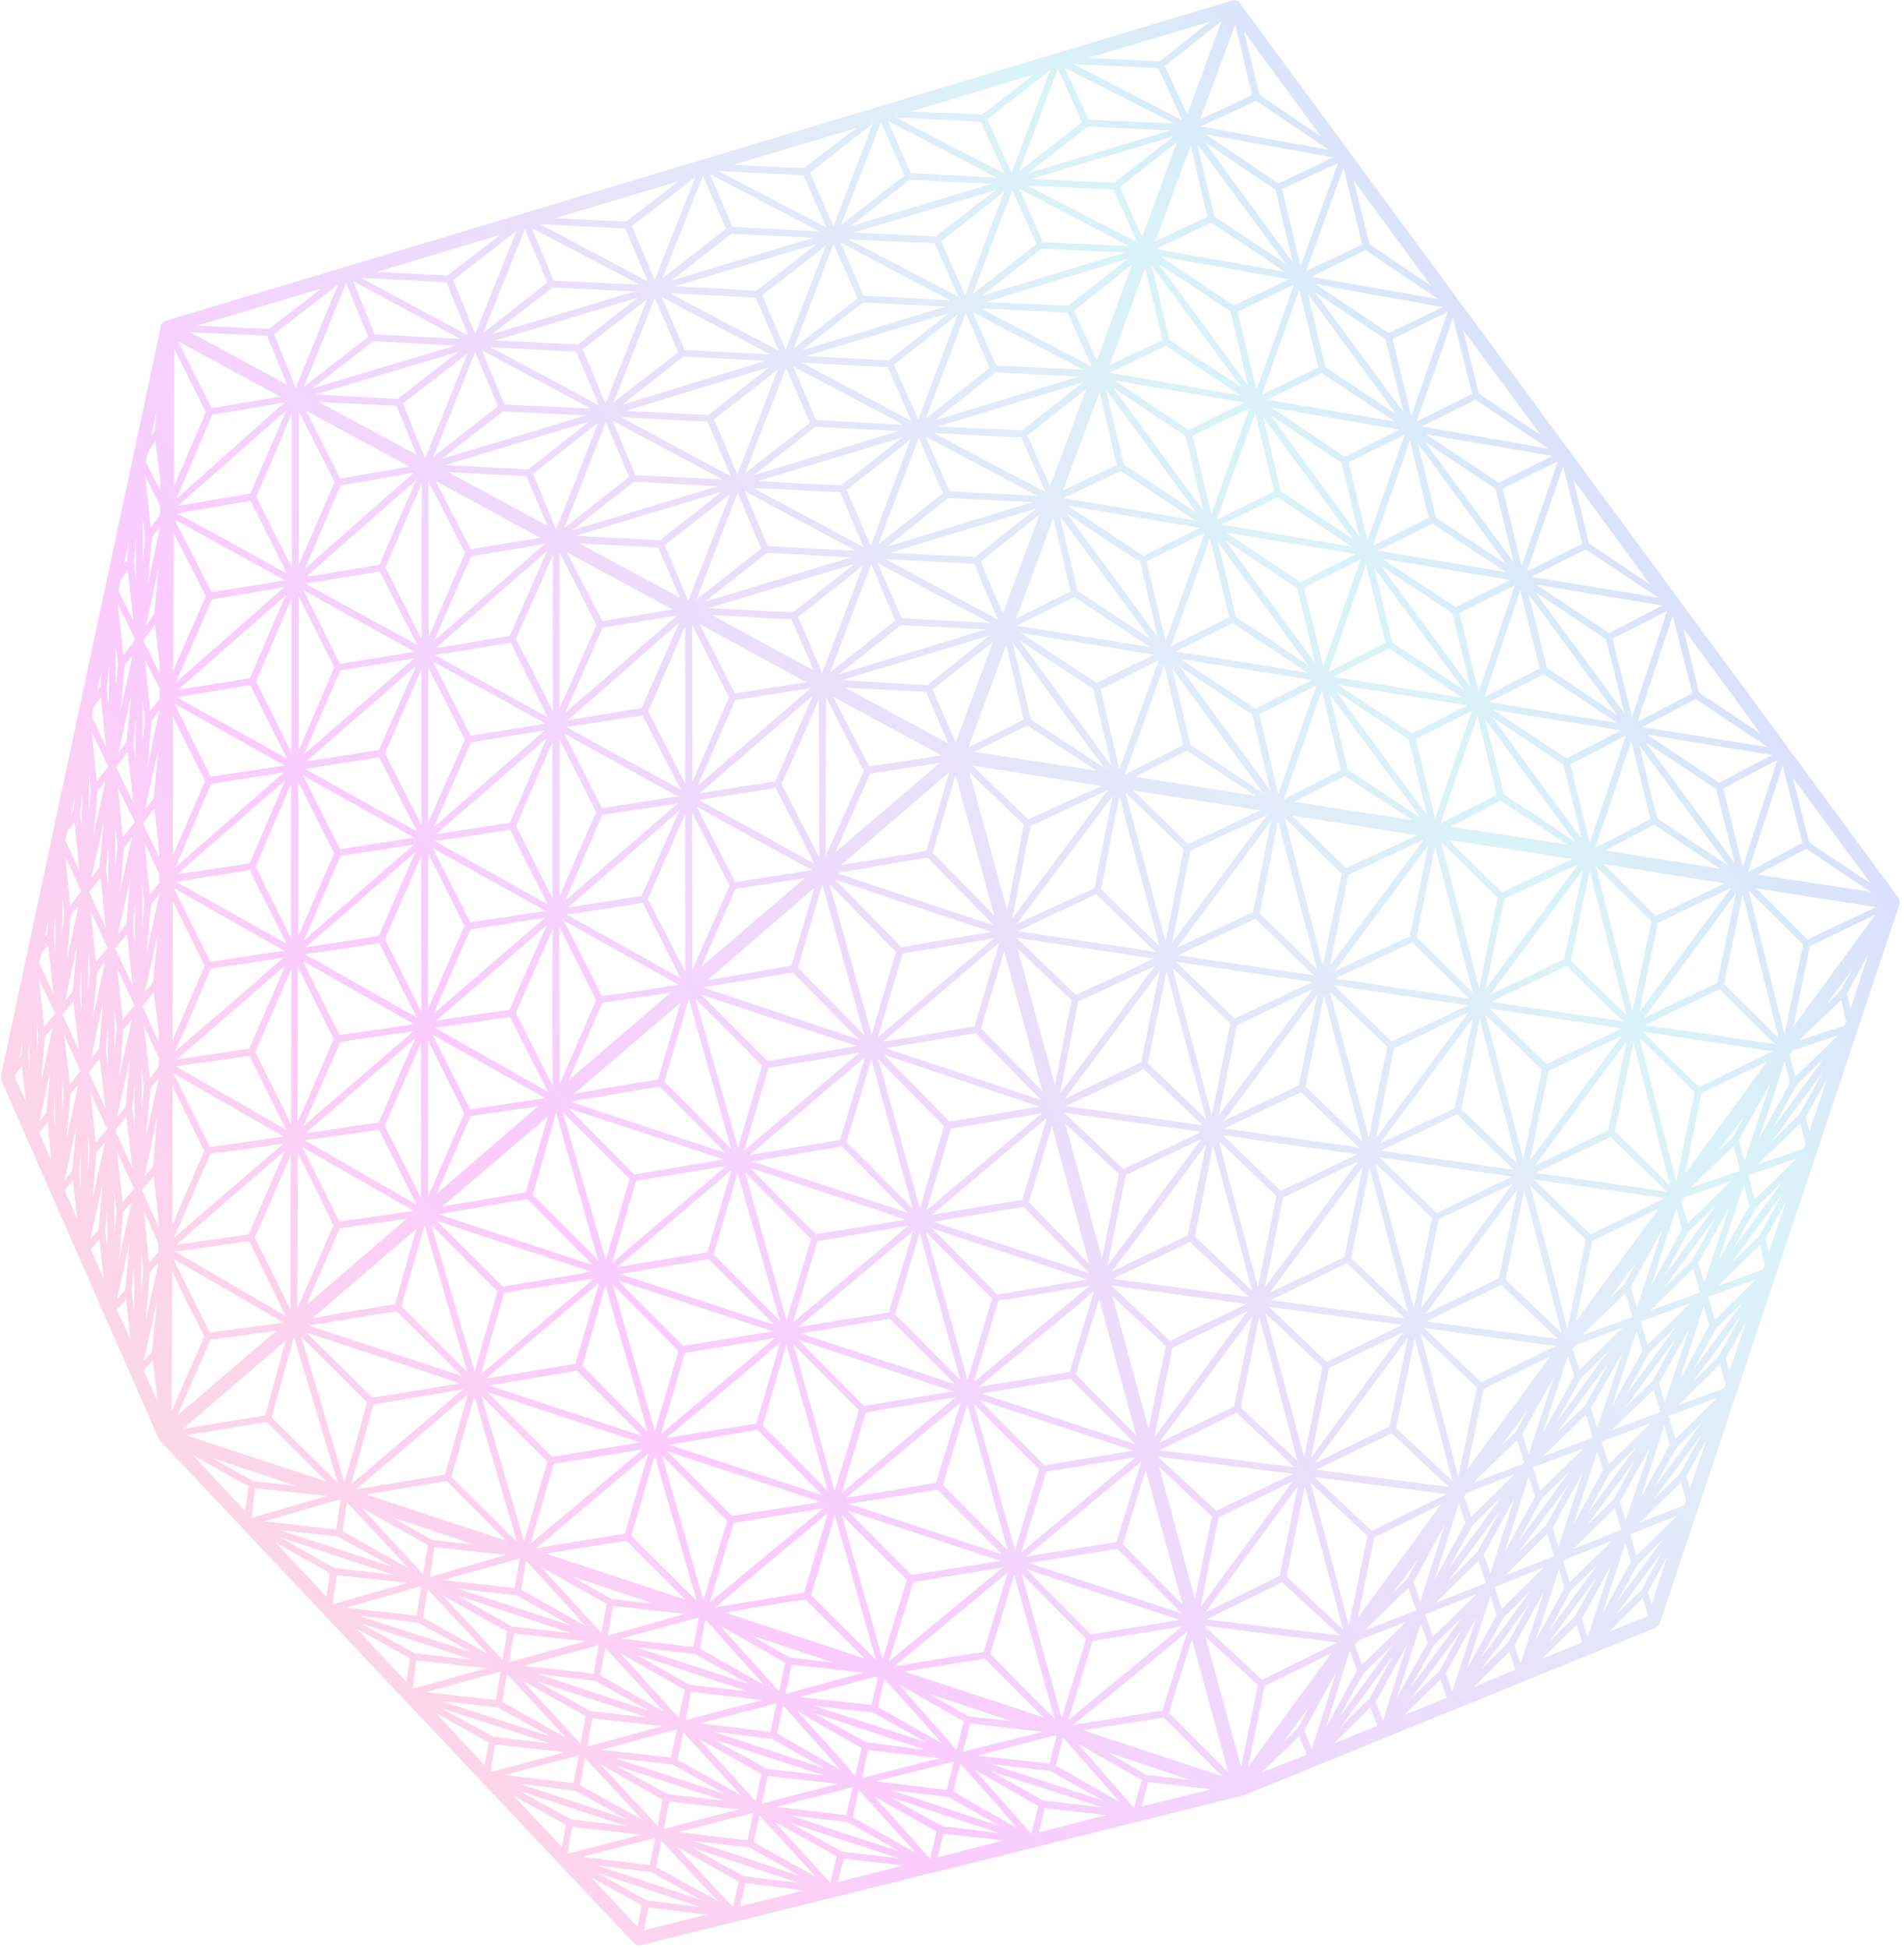 <svg width="388" height="397" viewBox="0 0 388 397" fill="none" xmlns="http://www.w3.org/2000/svg">
<path fill-rule="evenodd" clip-rule="evenodd" d="M31.535 87.894L31.793 85.062L31.787 84.265L30.863 88.736L31.535 87.894ZM25.907 114.163L26.24 110.693L25.274 114.885L25.907 114.163ZM20.434 139.953L20.615 137.361L20.69 136.723L19.802 140.675L20.434 139.953ZM14.92 165.464L15.257 162.393L14.447 166.105L14.92 165.464ZM9.562 190.496L9.823 188.063L9.859 187.544L9.088 191.137L9.562 190.496ZM4.36 215.048L4.579 212.336L3.886 215.689L4.36 215.048ZM4.455 217.2L3.271 218.803L3.037 219.522L5.266 224.489L4.455 217.2ZM9.721 228.721L7.982 230.807L10.414 236.369L9.721 228.721ZM67.192 320.58L56.105 314.323L66.549 325.408L67.192 320.58ZM307.589 336.606L300.347 343.794L308.772 340.304L307.589 336.606ZM334.734 325.685L327.849 332.592L335.797 329.345L335.836 329.225L334.734 325.685ZM339.735 317.238L335.801 324.442L336.577 326.947L339.735 317.238ZM338.731 316.249L329.417 328.993L333.494 325.017L334.483 324.013L336.489 320.291L338.731 316.249ZM344.009 302.06L344.377 303.373L347.694 293.583L343.602 300.867L344.009 302.06ZM352.007 278.285L352.414 279.478L355.848 269.328L351.678 276.852L352.007 278.285ZM359.751 252.438L360.449 255.184L363.96 244.794L359.751 252.438ZM367.941 227.665L368.39 229.137L368.72 230.569L372.348 219.82L367.941 227.665ZM54.741 67.077L65.523 58.787L40.267 66.345L54.741 67.077ZM13.17 242.568L15.683 248.289L14.87 240.602L13.17 242.568ZM19.428 253.484L18.52 254.646L21.114 260.527L20.258 252.561L19.428 253.484ZM24.82 265.841L23.83 266.845L26.586 273.043L25.689 264.798L24.82 265.841ZM31.161 277.315L30.963 277.515L29.303 279.361L32.139 285.718L31.161 277.315ZM50.641 303.002L50.68 302.882L48.639 301.821L39.233 296.508L49.96 307.95L50.641 303.002ZM83.542 337.96L72.656 331.9L82.779 342.748L82.894 341.99L83.542 337.96ZM99.571 355.102L88.805 349.082L98.728 359.732L99.112 357.737L99.571 355.102ZM105.433 366.42L104.753 366.066L114.515 376.399L115.319 371.889L105.433 366.42ZM130.785 388.318L120.459 382.574L129.9 392.669L130.785 388.318ZM132.104 388.747L131.26 393.377L143.953 390.215L132.104 388.747ZM150.876 388.49L163.847 385.287L151.878 383.78L150.876 388.49ZM178.434 379.56L171.931 378.77L170.771 383.562L184.059 380.197L178.434 379.56ZM191.103 378.511L204.55 375.065L192.263 373.719L191.103 378.511ZM191.956 369.775L181.327 366.186L191.973 372.167L203.703 373.596L191.956 369.775ZM212.913 368.507L212.409 370.463L211.713 373.418L225.44 369.93L212.913 368.507ZM234 363.171L232.642 368.164L246.767 364.672L234 363.171ZM262.212 356.309L257.026 361.249L266.287 357.634L264.745 353.819L262.212 356.309ZM279.251 347.933L271.811 355.322L280.673 351.71L279.251 347.933ZM293.559 342.249L286.158 349.517L294.862 345.986L293.601 342.527L293.559 342.249ZM319.347 331.019L320.93 329.413L325.376 321.449L315.666 334.594L319.347 331.019ZM322.077 333.63L321.301 331.125L314.889 337.39L314.137 338.073L322.364 334.784L322.077 333.63ZM337.058 305.499L342.322 300.318L346.768 292.354L337.058 305.499ZM350.491 278.057L342.101 286.329L351.284 282.954L351.635 281.875L351.35 281.12L350.491 278.057ZM349.91 274.952L344.937 281.684L347.668 278.994L350.278 276.264L354.803 268.06L349.91 274.952ZM363.074 243.445L352.851 257.352L358.433 252.009L362.642 244.365L363.074 243.445ZM377.108 205.595L380.734 194.448L376.368 202.571L377.108 205.595ZM366.185 161.748L368.649 171.695L381.186 180.015L365.365 158.565L366.185 161.748ZM346.225 141.206L348.748 142.822L358.762 149.525L343.06 128.115L346.225 141.206ZM323.8 110.717L336.298 119.156L320.597 97.745L323.8 110.717ZM301.376 80.227L313.993 88.705L298.172 67.256L301.376 80.227ZM279.071 49.777L291.569 58.216L275.867 36.805L279.071 49.777ZM256.646 19.287L269.225 27.885L253.523 6.475L256.646 19.287ZM236.308 12.54L242.213 7.833L246.652 4.372L221.833 11.808L236.308 12.54ZM201.197 24.315L205.127 33.016L206.139 35.201L211.105 21.971L213.999 14.297L205.636 20.855L201.197 24.315ZM200.193 23.326L204.434 20.066L210.657 15.198L185.679 22.714L189.866 22.883L200.193 23.326ZM127.607 45.181L138.229 36.971L113.132 44.449L116.123 44.626L127.607 45.181ZM101.956 47.839L76.819 55.436L91.174 56.129L101.956 47.839ZM73.639 56.655L95.409 68.375L90.985 57.525L88.513 57.384L73.639 56.655ZM29.747 94.205L32.659 99.924L32.686 98.209L31.669 89.926L30.131 92.209L29.747 94.205ZM27.303 114.352L27.65 118.176L27.706 109.447L27.303 114.352ZM27.192 126.511L26.041 116.195L24.581 118.239L24.158 120.354L27.192 126.511ZM21.792 140.262L22.097 143.807L22.193 140.658L22.236 135.635L21.792 140.262ZM13.289 171.296L14.016 172.725L16.164 177.533L15.174 167.535L13.792 169.339L13.289 171.296ZM10.958 190.685L11.26 193.832L11.289 186.816L10.958 190.685ZM5.717 215.357L5.977 218.225L6.09 211.767L5.717 215.357ZM10.281 218.034L8.046 228.574L9.428 226.77L10.281 218.034ZM11.194 222.971L10.944 226.998L11.246 230.145L11.194 222.971ZM16.447 238.199L16.54 234.651L16.093 238.879L16.476 242.185L16.447 238.199ZM20.085 250.649L20.893 241.236L19.852 246.066L18.424 252.494L19.057 251.772L20.085 250.649ZM21.887 246.331L21.443 250.958L21.867 254.542L21.887 246.331ZM26.402 253.234L23.855 264.732L23.816 264.852L25.516 262.886L26.402 253.234ZM27.383 262.036L27.276 258.289L26.873 263.195L27.34 267.058L27.383 262.036ZM31.991 265.39L29.558 276.13L29.288 277.368L30.988 275.403L31.991 265.39ZM60.246 302.813L43.384 297.196L51.55 301.84L60.246 302.813ZM51.365 309.335L66.599 304.879L51.999 303.311L51.284 309.176L51.365 309.335ZM80.069 320.924L57.094 313.319L68.181 319.576L80.069 320.924ZM67.916 326.912L83.111 322.576L68.63 321.048L67.835 326.754L67.916 326.912ZM84.531 336.956L96.18 338.226L73.645 330.897L76.566 332.51L84.531 336.956ZM84.185 344.133L99.182 339.998L84.86 338.388L84.065 344.094L84.185 344.133ZM100.133 361.117L115.092 357.102L100.89 355.531L100.737 356.409L100.052 360.958L100.133 361.117ZM115.8 377.745L130.561 373.93L116.637 372.317L115.794 376.947L115.719 377.586L115.8 377.745ZM142.935 387.233L132.729 381.528L121.757 380.212L127.391 382.045L142.935 387.233ZM142.746 388.629L135.793 386.368L121.688 381.648L131.774 387.314L142.746 388.629ZM183.092 378.689L161.036 371.516L171.602 377.338L172.999 377.527L183.092 378.689ZM178.057 366.05L181.874 370.208L189.55 378.801L190.825 373.252L181.419 367.939L178.057 366.05ZM203.892 372.2L193.245 366.218L192.088 366.107L181.516 364.789L195.861 369.588L203.892 372.2ZM266.853 347.745L261.565 355.038L264.493 352.147L266.853 347.745ZM278.999 346.261L283.838 337.496L282.181 339.741L273.142 352.044L276.308 348.832L278.999 346.261ZM311.883 324.218L306.383 329.719L303.235 335.322L301.739 337.884L302.608 336.841L311.883 324.218ZM311.742 326.69L305.704 335.065L301.756 340.276L307.218 334.894L311.742 326.69ZM325.556 318.856L320.134 324.118L315.768 332.241L318.649 328.274L325.556 318.856ZM323.551 333.579L328.268 319.076L322.368 329.881L323.186 332.665L323.551 333.579ZM333.807 318.756L329.4 326.601L338.912 313.657L333.807 318.756ZM343.286 306.729L343.598 305.77L342.535 302.111L334.183 310.263L343.286 306.729ZM358.684 253.682L350.135 262.035L351.924 261.424L359.318 258.66L359.63 257.701L358.645 253.802L358.684 253.682ZM358.166 237.343L359.955 236.732L367.589 234.045L367.901 233.086L366.874 228.908L358.166 237.343ZM366.662 227.116L371.462 218.471L361.002 232.698L366.662 227.116ZM367.248 220.017L366.061 221.221L361.222 229.986L371.72 215.639L367.248 220.017ZM375.427 204.651L375.181 203.776L367.265 211.407L366.791 212.048L370.37 210.826L375.857 209.032L376.169 208.073L375.427 204.651ZM372.238 204.674L373.188 203.79L374.969 201.983L377.448 197.62L372.238 204.674ZM368.101 172.975L358.174 178.229L381.279 181.768L379.077 180.389L368.101 172.975ZM345.556 142.447L334.676 148.186L360.257 152.265L355.13 148.874L345.556 142.447ZM312.171 117.538L337.952 121.814L323.132 111.957L312.171 117.538ZM289.665 86.889L315.488 91.445L300.707 81.468L291.056 86.281L289.665 86.889ZM278.282 50.978L267.241 56.4L293.064 60.955L278.282 50.978ZM273.776 34.27L266.156 55.252L277.596 49.827L274.351 36.577L273.776 34.27ZM245.664 27.379L260.565 37.395L271.568 32.093L268.574 31.517L245.664 27.379ZM244.735 25.752L260.981 28.782L270.759 30.505L255.978 20.528L244.735 25.752ZM235.999 13.897L218.773 13.066L240.899 24.504L236.646 15.168L235.999 13.897ZM207.692 34.911L220.494 24.892L219.116 21.793L215.551 14.006L210.351 27.956L207.692 34.911ZM169.865 46.068L177.845 25.203L165.043 35.221L169.865 46.068ZM168.433 46.398L163.691 35.71L146.345 34.84L168.433 46.398ZM128.769 46.089L133.433 57.017L134.998 53.019L141.691 36.109L128.769 46.089ZM132 57.346L127.417 46.577L110.072 45.707L132 57.346ZM92.337 57.037L96.841 68.046L105.258 47.057L93.368 56.312L92.337 57.037ZM71.97 57.305L76.394 68.155L89.553 68.856L93.739 69.025L84.375 63.991L71.97 57.305ZM60.25 79.075L68.082 59.884L68.985 57.925L55.865 68.105L60.25 79.075ZM58.491 78.37L54.432 68.434L38.762 67.712L58.491 78.37ZM24.029 135.423L23.604 131.838L23.584 140.05L24.029 135.423ZM19.818 148.368L21.6 152.262L20.53 142.105L19.109 144.029L18.725 146.024L19.818 148.368ZM18.109 165.441L18.475 161.054L18.132 157.628L18.14 158.824L18.109 165.441ZM16.317 165.653L16.699 168.959L16.616 168.402L16.764 161.425L16.317 165.653ZM13.312 174.484L14.301 184.482L16.553 181.636L16.229 181L13.312 174.484ZM13.078 186.205L12.776 183.058L12.67 190.314L13.078 186.205ZM12.616 226.747L12.986 222.758L12.603 219.453L12.687 220.01L12.616 226.747ZM15.547 229.556L13.195 240.455L14.735 238.57L15.547 229.556ZM23.28 251.423L23.763 246.676L23.258 242.933L23.311 244.806L23.28 251.423ZM32.212 257.377L30.947 258.821L30.551 259.222L29.707 269.154L32.215 257.775L32.212 257.377ZM68.812 313.154L57.044 311.845L80.058 319.33L68.812 313.154ZM96.249 336.791L86.924 331.637L85.243 330.693L73.873 329.38L73.594 329.422L96.249 336.791ZM111.969 355.291L89.914 348.117L100.599 353.979L108.139 354.841L111.969 355.291ZM127.627 370.723L117.182 364.939L105.971 363.546L107.649 364.092L127.627 370.723ZM137.953 376.467L149.363 388.661L150.521 383.471L139.994 377.528L137.953 376.467ZM152.662 376.479L150.987 376.332L141.292 375.167L150.402 378.13L162.949 382.344L159.506 380.296L152.662 376.479ZM173.315 371.665L172.754 371.35L161.265 369.999L171.654 373.511L183.281 377.293L173.315 371.665ZM175.018 364.797L173.938 369.747L173.743 370.347L186.512 377.548L182.131 372.677L175.018 364.797ZM207.122 372.455L203.584 368.256L195.707 359.464L195.086 361.78L194.273 365.095L199.958 368.402L207.122 372.455ZM212.623 366.954L224.631 368.341L201.856 360.934L212.623 366.954ZM224.94 366.984L221.779 365.293L214.054 360.925L202.046 359.537L224.94 366.984ZM232.682 362.742L224.397 358.059L219.593 355.304L231.089 368.454L232.487 363.341L232.682 362.742ZM225.865 357.211L230.669 359.967L233.671 361.738L242.488 362.75L225.865 357.211ZM275.142 336.523L274.944 336.724L270.193 352.145L276.525 340.42L275.142 336.523ZM284.619 346.1L286.232 343.179L290.954 334.774L289.531 330.997L289.57 330.877L284.619 346.1ZM312.756 334.575L318.815 323.689L317.671 319.87L314.046 331.018L312.756 334.575ZM328.312 314.053L318.535 318.031L319.882 322.445L327.244 315.296L328.312 314.053ZM331.224 314.47L326.546 328.854L332.368 318.288L331.224 314.47ZM332.208 312.669L333.436 317.045L341.787 308.892L332.208 312.669ZM357.858 260.703L348.078 264.282L348.896 267.067L349.468 268.976L352.99 265.482L357.858 260.703ZM357.793 246.234L353.032 254.759L363.293 240.733L358.584 245.431L357.793 246.234ZM356.269 239.509L357.58 244.442L366.129 236.089L356.269 239.509ZM368.803 192.82L365.455 209.228L382.15 186.425L368.803 192.82ZM356.217 177.725L367.295 171.785L363.274 156.03L356.217 177.725ZM344.87 141.296L340.849 125.54L333.711 147.077L344.87 141.296ZM327.92 129.022L338.761 123.403L313.099 119.165L327.92 129.022ZM311.206 116.429L322.446 110.806L318.544 95.09L311.635 115.11L311.206 116.429ZM288.662 85.9L300.021 80.317L296.081 64.72L293.349 72.712L288.662 85.9ZM268.088 57.869L282.99 67.885L289.742 64.647L293.992 62.583L275.952 59.366L268.088 57.869ZM272.652 33.241L261.251 38.546L265.032 54.224L267.65 46.99L272.652 33.241ZM185.572 35.271L203.037 36.18L180.95 24.622L185.572 35.271ZM147.946 46.627L143.243 35.819L134.985 56.726L147.946 46.627ZM61.922 78.823L75.042 68.643L72.73 63.119L70.537 57.634L66.465 67.709L61.922 78.823ZM30.721 107.511L32.616 104.946L32.601 102.953L29.609 97.076L30.721 107.511ZM29.579 109.393L29.112 105.53L29.137 114.419L29.579 109.393ZM24.536 144.866L27.005 133.607L27.044 133.487L25.425 135.612L24.761 142.951L24.536 144.866ZM18.667 149.054L19.738 159.211L22.028 156.244L21.015 154.06L18.667 149.054ZM7.798 210.997L7.538 208.129L7.506 214.746L7.798 210.997ZM11.233 206.548L7.954 199.516L9.021 209.274L9.495 208.633L11.233 206.548ZM10.696 209.422L10.223 210.063L9.156 211.306L8.606 217.887L8.461 219.961L10.696 209.422ZM14.651 227.011L15.923 221.063L14.382 222.947L13.571 231.962L14.651 227.011ZM18.294 234.558L17.95 231.133L17.927 238.945L18.294 234.558ZM19.651 234.867L18.882 244.16L21.351 232.902L19.651 234.867ZM29.194 258.913L28.766 254.93L28.752 263.939L29.194 258.913ZM41.649 272.375L38.333 265.862L35.094 259.109L34.983 287.571L41.649 272.375ZM54.291 289.742L54.133 289.823L38.009 292.531L66.498 301.93L54.291 289.742ZM83.168 319.547L70.794 306.244L70.675 306.205L69.84 312.03L73.643 314.195L83.168 319.547ZM85.787 323.314L84.633 323.602L70.592 327.65L84.913 329.26L85.787 323.314ZM101.063 346.442L101.177 345.684L102.017 340.655L86.861 344.871L101.063 346.442ZM110.477 352.95L101.353 347.994L89.983 346.682L112.039 353.856L110.477 352.95ZM130.897 370.858L123.143 362.504L119.206 358.308L118.516 362.06L118.21 363.816L119.33 364.445L130.897 370.858ZM133.515 374.626L118.635 378.402L132.399 380.095L133.515 374.626ZM134.795 375.175L133.718 380.524L146.204 387.369L134.795 375.175ZM154.767 370.007L153.648 375.077L153.651 375.476L166.219 382.479L154.767 370.007ZM157.806 371.26L169.056 383.535L169.257 383.733L170.493 378.303L157.806 371.26ZM193.498 362.589L194.389 359.035L178.513 363.017L192.916 364.786L193.498 362.589ZM198.626 360.678L210.161 373.709L211.595 368.078L198.626 360.678ZM216.755 354.248L216.636 354.209L215.202 359.84L228.171 367.239L216.755 354.248ZM237.213 350.033L220.73 352.625L248.979 361.946L237.213 350.033ZM267.505 338.811L257.734 343.586L254.386 359.993L271.318 336.87L267.505 338.811ZM300.768 324.976L300.33 325.099L290.434 329.038L292.021 333.53L297.641 328.068L300.768 324.976ZM314.639 319.414L304.583 323.434L306.051 327.887L314.639 319.414ZM339.142 290.536L334.346 305.279L340.247 294.474L339.142 290.536ZM364.781 220.673L363.673 216.336L360.32 226.644L358.446 231.999L363.129 223.714L364.781 220.673ZM357.915 181.061L368.315 191.469L382.258 184.87L357.915 181.061ZM349.676 160.752L335.377 151.33L353.493 175.912L349.676 160.752ZM351.15 160.702L352.012 164.163L355.132 176.577L362.189 154.881L351.15 160.702ZM328.606 130.173L329.51 133.914L332.588 146.049L339.725 124.512L328.606 130.173ZM312.871 120.682L328.774 142.29L330.988 145.263L328.646 135.754L327.251 130.263L318.439 124.348L312.871 120.682ZM245.436 28.896L263.151 53.082L263.432 53.438L259.896 38.636L253.367 34.259L245.436 28.896ZM210.373 36.446L227.081 37.241L228.864 35.833L239.169 27.785L212.441 35.793L210.373 36.446ZM173.294 46.123L194.453 39.751L202.09 37.463L185.382 36.668L173.294 46.123ZM184.34 35.798L179.517 24.951L171.418 45.778L184.34 35.798ZM149.259 46.258L166.605 47.129L166.763 47.048L144.676 35.489L149.259 46.258ZM136.822 57.191L147.998 53.801L165.777 48.45L149.07 47.655L142.529 52.685L136.822 57.191ZM112.826 57.207L130.331 57.996L108.363 46.477L112.826 57.207ZM63.678 79.129L92.753 70.427L76.085 69.512L67.563 76.151L63.678 79.129ZM41.95 83.991L35.518 71.163L35.443 99.106L41.95 83.991ZM18.446 222.679L19.517 232.835L21.849 230.148L18.446 222.679ZM32.222 253.271L29.304 246.755L30.378 257.31L32.236 255.264L32.222 253.271ZM54.043 288.468L58.197 273.251L37.242 291.221L44.249 290.054L54.043 288.468ZM87.186 323.902L86.232 329.689L99.36 337.007L87.186 323.902ZM153.488 369.458L138.29 373.395L152.333 375.047L153.488 369.458ZM213.883 359.411L214.231 357.934L215.317 353.78L214.957 353.664L199.163 357.805L213.883 359.411ZM250.289 361.179L242.917 334.127L241.24 339.282L238.202 349.03L243.182 354.096L250.289 361.179ZM316.695 317.167L316.368 316.133L315.266 312.593L306.639 321.187L306.678 321.067L316.695 317.167ZM329.059 307.271L328.031 308.395L320.63 315.663L330.368 311.806L329.059 307.271ZM336.186 295.141L330.127 306.028L331.27 309.846L334.704 299.696L336.186 295.141ZM344.22 270.848L338.122 281.854L339.227 285.792L343.557 272.885L344.22 270.848ZM367.446 192.512L356.324 181.471L363.633 210.756L367.446 192.512ZM334.025 151.818L336.738 163.039L337.762 166.818L352.142 176.4L351.216 175.171L334.025 151.818ZM311.52 121.17L315.256 136.17L319.182 138.772L329.516 145.712L314.378 125.016L311.52 121.17ZM290.366 90.033L308.482 114.615L304.746 99.615L290.366 90.033ZM287.577 84.752L294.996 63.572L283.795 69.075L287.577 84.752ZM243.964 29.345L247.5 44.147L262 53.768L243.964 29.345ZM137.508 58.342L146.241 58.797L154.177 59.257L166.424 49.721L137.508 58.342ZM129.344 59.398L112.637 58.603L100.27 68.1L129.344 59.398ZM80.994 81.315L93.4 71.698L64.325 80.4L80.994 81.315ZM43.14 83.185L52.535 81.602L57.034 80.812L36.304 69.563L43.14 83.185ZM30.128 119.115L32.594 107.458L32.633 107.338L30.975 109.582L30.128 119.115ZM25.58 151.435L25.778 151.235L26.706 141.861L24.159 153.359L25.58 151.435ZM20.264 176.746L21.114 167.611L18.645 178.87L20.264 176.746ZM14.828 202.017L15.639 193.003L13.287 203.902L14.828 202.017ZM13.1 210.998L14.248 220.915L16.421 218.309L13.1 210.998ZM25.736 227.568L23.485 230.415L26.969 238.042L25.736 227.568ZM58.24 268.228L50.755 252.936L35.743 255.079L57.359 267.677L58.24 268.228ZM43.675 271.444L57.811 269.547L35.275 256.517L42.8 271.689L43.675 271.444ZM56.349 271.192L42.889 273.044L36.146 288.479L56.349 271.192ZM55.361 288.897L68.811 302.152L59.906 272.481L55.361 288.897ZM102.704 336.504L103.352 332.474L100.871 331.137L90.225 325.155L102.398 338.261L102.704 336.504ZM118.308 355.364L119.343 349.737L106.455 342.496L118.308 355.364ZM134.514 369.516L135.013 366.762L122.364 359.6L134.055 372.151L134.514 369.516ZM188.551 356.606L165.696 349.04L169.618 351.244L176.582 355.099L179.255 355.438L188.551 356.606ZM212.401 352.965L197.72 351.238L196.829 354.792L196.247 356.989L212.401 352.965ZM239.844 339.092L241.988 332.5L228.596 343.519L218.689 351.564L236.884 348.601L239.844 339.092ZM245.623 333.55L252.911 360.044L256.338 343.397L245.623 333.55ZM287.006 323.681L285.699 324.847L278.694 331.714L278.259 332.235L288.594 328.174L287.006 323.681ZM302.579 321.854L301.276 318.116L292.529 326.671L302.863 322.609L302.579 321.854ZM315.015 310.921L319.186 303.397L319.776 302.396L309.395 316.383L313.274 312.608L315.015 310.921ZM328.808 305.599L333.056 297.835L333.332 297.394L329.03 303.285L323.385 310.86L328.808 305.599ZM354.775 231.468L354.343 232.388L355.49 236.605L360.756 220.821L354.775 231.468ZM314.588 137.411L303.468 143.072L316.917 145.326L329.408 147.268L324.08 143.679L314.588 137.411ZM289.014 90.522L292.631 105.483L307.011 115.064L295.818 99.76L289.014 90.522ZM285.977 83.967L282.321 69.125L267.941 59.544L285.977 83.967ZM246.831 45.388L235.55 50.732L261.733 55.404L257.846 52.682L246.831 45.388ZM231.041 44.626L232.781 48.241L239.855 28.936L228.243 38.149L231.041 44.626ZM231.753 49.364L226.892 38.637L209.387 37.848L231.753 49.364ZM191.772 49.217L195.459 57.441L196.675 60.223L204.613 39.079L191.772 49.217ZM190.648 48.189L202.857 38.773L173.941 47.394L190.648 48.189ZM100.917 69.371L117.744 70.205L124.323 65.055L129.992 60.669L107.36 67.491L100.917 69.371ZM27.175 151.424L27.641 155.287L27.621 152.497L27.697 146.557L27.175 151.424ZM12.75 206.776L16.072 214.086L14.962 204.049L12.75 206.776ZM16.604 205.113L16.552 197.939L16.224 202.206L16.568 205.632L16.604 205.113ZM25.602 225.536L26.449 216.003L25.561 219.956L23.863 227.622L24.892 226.498L25.602 225.536ZM27.482 220.978L26.96 225.845L27.426 229.708L27.482 220.978ZM32.307 248.527L31.326 239.725L28.955 242.532L32.238 249.962L32.307 248.527ZM70.166 302.063L72.577 293.834L74.791 285.806L64.592 275.596L61.38 272.431L65.833 287.266L70.166 302.063ZM87.2 314.893L73.752 307.338L86.207 320.8L87.2 314.893ZM103.837 338.728L119.271 334.47L104.791 332.942L104.215 335.935L103.837 338.728ZM147.531 366.99L125.475 359.816L136.041 365.639L147.531 366.99ZM167.902 361.819L145.487 354.529L155.051 359.76L156.133 360.51L166.106 361.633L167.902 361.819ZM260.799 321.122L264.454 302.959L245.666 328.527L247.216 327.838L260.799 321.122ZM261.287 322.474L245.837 330.04L273.006 333.31L261.287 322.474ZM296.948 320.42L301.063 316.324L304.76 309.441L305.863 307.679L295.206 322.107L296.948 320.42ZM303.727 320.769L306.141 312.939L308.597 305.387L302.343 316.873L302.789 317.946L303.727 320.769ZM319.798 299.885L314.138 305.467L312.801 307.948L309.497 314.031L315.694 305.575L319.798 299.885ZM333.513 294.802L328.051 300.183L323.488 308.508L331.381 297.688L333.513 294.802ZM330.088 289.845L328.347 291.531L338.324 287.752L337.016 283.217L330.088 289.845ZM331.183 286.887L335.655 282.509L336.803 281.425L341.444 272.861L335.997 280.235L331.183 286.887ZM341.625 270.269L336.004 275.731L331.324 284.414L339.218 273.595L341.625 270.269ZM346.114 257.281L346.974 260.344L347.3 261.378L352.41 246.074L346.114 257.281ZM345.201 241.344L344.727 241.985L354.588 238.565L353.276 233.631L345.201 241.344ZM350.213 234.491L353.064 231.839L355.384 227.557L350.213 234.491ZM360.249 211.378L350.451 201.564L335.199 208.93L344.576 210.257L361.774 212.802L360.249 211.378ZM325.09 172.77L330.967 169.778L336.287 166.869L332.425 151.033L325.09 172.77ZM302.464 142.083L313.782 136.221L309.8 120.345L302.464 142.083ZM291.962 106.723L283.423 110.971L280.762 112.226L306.902 116.62L302.537 113.742L291.962 106.723ZM270.125 74.835L284.505 84.416L266.509 59.873L270.125 74.835ZM235.379 49.218L236.174 48.814L246.026 44.198L242.651 29.713L235.379 49.218ZM198.228 59.932L211.227 49.713L206.285 38.827L202.96 47.422L198.228 59.932ZM195.282 60.432L190.459 49.585L172.955 48.796L195.282 60.432ZM139.563 61.396L158.69 71.461L153.988 60.654L136.522 59.744L139.563 61.396ZM99.93 70.773L104.012 72.896L122.06 82.61L117.396 71.683L102.801 70.912L99.93 70.773ZM88.294 93.1L101.453 82.8L96.829 71.753L88.882 91.701L88.294 93.1ZM84.472 88.146L86.622 93.352L91.087 82.477L95.276 72.043L82.156 82.223L84.472 88.146ZM84.863 92.647L80.805 82.712L64.894 81.911L84.863 92.647ZM50.999 100.587L58.37 83.632L36.269 103.086L50.999 100.587ZM31.328 125.205L31.448 125.244L32.295 115.711L29.79 127.488L31.328 125.205ZM29.531 146.623L29.065 142.76L29.09 151.649L29.531 146.623ZM24.011 160.336L25.042 170.612L27.491 167.565L24.134 160.773L24.011 160.336ZM21.622 177.055L22.046 180.639L22.066 172.428L21.622 177.055ZM21.55 189.093L20.479 178.937L18.228 181.783L19.444 184.564L21.55 189.093ZM19.567 196.004L21.938 193.196L19.913 188.826L18.497 185.847L19.567 196.004ZM20.472 210.745L20.944 204.404L19.981 208.995L18.595 215.702L20.174 213.697L20.472 210.745ZM21.571 213.886L21.957 217.591L21.977 209.379L21.571 213.886ZM31.997 227.881L29.453 239.778L31.192 237.693L31.997 227.881ZM58.074 234.507L35.932 253.682L50.665 251.582L58.074 234.507ZM59.188 266.946L59.237 235.416L54.337 246.812L51.906 252.25L55.464 259.24L59.188 266.946ZM71.485 302.492L73.466 300.883L94.343 283.152L76.109 286.235L72.108 300.574L71.485 302.492ZM96.766 314.824L80.024 309.246L88.07 313.851L96.766 314.824ZM103.119 316.89L88.519 315.322L87.606 321.388L103.119 316.89ZM116.23 332.818L104.882 328.995L93.374 325.252L104.342 331.47L116.23 332.818ZM132.17 348.607L121.283 342.547L111.709 341.421L109.674 341.157L127.016 346.93L132.17 348.607ZM132.101 350.042L109.566 342.713L120.332 348.733L132.101 350.042ZM119.707 355.952L134.983 351.775L120.781 350.204L120.049 353.678L119.707 355.952ZM142.256 354.273L148.725 361.281L153.989 367.102L155.144 361.514L142.256 354.273ZM168.106 357.114L159.547 347.57L158.352 353.279L171.201 360.639L168.106 357.114ZM188.779 355.09L177.893 349.031L165.885 347.643L188.779 355.09ZM180.355 342.276L180.235 342.237L179.692 344.314L178.921 347.907L185.526 351.646L192.01 355.345L186.383 349.009L180.355 342.276ZM196.401 350.809L185.875 344.867L183.193 343.332L194.728 356.362L194.929 356.56L196.401 350.809ZM222.67 334.434L217.685 350.574L240.865 331.472L222.67 334.434ZM270.231 319.02L265.889 303.028L262.196 321.311L273.674 332.07L270.231 319.02ZM289.115 317.607L283.745 324.742L286.674 321.85L289.115 317.607ZM305.885 305.168L302.204 308.742L300.028 310.951L295.189 319.715L305.885 305.168ZM306.644 316.284L312.82 305.038L311.514 300.902L306.644 316.284ZM336.3 267.079L345.921 263.581L346.397 263.338L345.047 258.525L336.3 267.079ZM349.635 248.088L341.543 259.108L339.136 262.434L344.796 256.852L347.629 251.809L349.635 248.088ZM342.596 244.87L343.943 249.285L352.69 240.731L343.267 244.028L342.596 244.87ZM334.77 210.248L346.212 221.525L361.306 214.24L352.328 212.911L334.77 210.248ZM327.166 173.313L350.472 177.05L337.093 168.059L327.166 173.313ZM319.217 154.557L323.982 152.13L330.217 148.856L304.277 144.661L319.217 154.557ZM281.69 113.854L296.63 123.75L307.711 118.208L281.69 113.854ZM287.294 89.697L286.241 92.933L279.758 111.237L291.156 105.533L287.294 89.697ZM236.398 52.2L251.419 62.255L262.7 56.911L243.143 53.467L236.398 52.2ZM212.54 49.345L230.045 50.134L207.718 38.498L212.54 49.345ZM200.104 60.278L229.217 51.455L212.231 50.702L200.104 60.278ZM161.756 71.001L174.756 60.781L172.932 56.609L169.853 49.776L168.326 53.653L161.756 71.001ZM160.084 71.252L168.3 50.066L155.339 60.165L160.084 71.252ZM125.045 81.991L128.771 79.094L138.164 71.81L136.379 67.518L133.42 60.724L132.676 62.602L125.045 81.991ZM102.766 82.432L120.39 83.26L98.261 71.423L102.766 82.432ZM60.832 115.184L68.202 98.23L60.923 83.933L60.944 108.726L60.832 115.184ZM56.326 109.477L59.48 115.672L59.452 84.382L52.24 101.256L56.326 109.477ZM48.327 111.249L58.533 116.955L51.05 102.062L38.828 104.184L36.161 104.641L48.327 111.249ZM35.612 105.921L43.134 120.694L58.104 118.273L37.413 106.904L35.612 105.921ZM29.214 130.482L32.572 137.274L32.561 135.679L31.583 127.276L31.307 127.716L29.214 130.482ZM32.49 142.416L32.596 140.462L29.522 134.426L30.634 144.861L32.49 142.416ZM18.344 197.726L18 194.301L17.977 202.114L18.344 197.726ZM21.401 196.07L19.822 198.074L18.971 207.209L21.401 196.07ZM23.772 209.565L23.386 205.861L23.327 214.192L23.772 209.565ZM29.319 221.443L28.892 217.46L28.878 226.469L29.319 221.443ZM32.376 219.787L31.111 221.231L30.677 221.752L29.751 231.525L32.298 220.026L32.376 219.787ZM48.985 234.334L42.892 235.136L35.483 252.211L57.745 233.075L48.985 234.334ZM93.816 281.92L64.728 272.327L62.45 271.586L75.9 284.841L93.816 281.92ZM72.608 303.52L90.683 300.518L95.347 284.141L90.95 287.88L72.608 303.52ZM104.883 323.693L105.876 317.787L105.637 317.709L90.322 322.006L102.848 323.429L104.883 323.693ZM105.212 325.126L93.324 323.778L116.338 331.263L105.212 325.126ZM119.449 331.48L107.435 318.294L107.195 318.216L106.24 324.002L119.128 331.243L119.449 331.48ZM136.744 358.18L137.938 352.471L122.542 356.609L136.744 358.18ZM137.073 359.612L125.943 358.378L125.544 358.381L147.72 365.594L137.073 359.612ZM274.864 331.264L278.677 313.02L267.079 302.222L269.699 311.69L274.864 331.264ZM293.618 306.613L290.6 308.149L280.035 313.329L279.882 314.207L276.687 329.736L293.618 306.613ZM294.406 310.713L288.074 322.438L289.418 326.454L294.406 310.713ZM298.628 310.363L297.284 306.347L297.245 306.467L292.335 321.968L298.628 310.363ZM313.887 303.794L322.634 295.24L312.378 299.062L312.458 299.221L313.887 303.794ZM334.686 275.302L333.5 271.205L328.51 286.548L334.686 275.302ZM334.403 269.245L335.549 273.462L335.753 274.058L344.461 265.624L334.681 269.203L334.403 269.245ZM346.739 222.757L343.391 239.164L360.086 216.362L346.739 222.757ZM335.028 207.417L349.924 200.332L353.738 182.088L335.028 207.417ZM352.773 180.979L337.877 188.063L335.681 198.483L334.102 206.188L348.549 186.63L352.773 180.979ZM322.366 170.957L318.548 155.797L304.168 146.216L313.591 159.222L322.366 170.957ZM300.52 137.872L301.38 140.935L308.676 119.317L297.436 124.94L300.52 137.872ZM286.17 88.669L279.418 91.907L274.811 94.252L278.673 110.089L285.82 89.748L286.17 88.669ZM264.134 78.585L258.175 81.419L284.277 85.932L269.337 76.036L264.134 78.585ZM263.665 58.02L252.186 63.565L256.048 79.401L259.994 68.491L263.665 58.02ZM236.131 53.837L238.345 56.81L254.328 78.577L250.75 63.496L241.938 57.581L236.131 53.837ZM175.988 60.254L193.573 61.202L171.285 49.446L175.988 60.254ZM139.516 71.322L156.982 72.231L134.814 60.514L139.516 71.322ZM126.882 82.456L156.034 73.514L139.207 72.68L137.067 74.369L126.882 82.456ZM90.011 93.526L119.404 84.662L102.577 83.829L94.094 90.348L90.011 93.526ZM69.353 97.543L83.406 95.089L62.437 83.762L69.353 97.543ZM84.332 96.318L74.618 98.063L69.443 98.898L62.309 115.532L62.033 115.973L84.332 96.318ZM30.041 156.465L31.35 149.998L32.469 144.928L32.547 144.688L30.889 146.932L30.3 153.633L30.041 156.465ZM25.297 172.683L24.744 178.866L24.368 182.057L26.915 170.559L26.403 171.32L25.297 172.683ZM23.939 172.374L23.514 168.79L23.456 177.121L23.939 172.374ZM35.178 221.361L35.106 249.702L41.612 234.587L35.178 221.361ZM35.358 218.768L42.802 233.782L57.814 231.639L35.358 218.768ZM122.312 341.424L135.28 348.823L123.347 335.796L122.312 341.424ZM177.603 347.478L178.917 341.809L178.557 341.692L162.882 345.872L177.603 347.478ZM200.693 338.023L190.341 339.692L184.329 340.653L212.579 349.974L200.693 338.023ZM204.177 329.347L201.802 337.058L209.874 345.25L214.892 350.196L206.667 320.879L204.177 329.347ZM218.157 344.233L221.351 334.005L213.963 326.566L208.18 320.708L216.367 350.146L218.157 344.233ZM247.123 315.083L244.702 327.418L263.489 301.85L248.356 309.254L247.123 315.083ZM298.902 304.222L298.39 304.983L299.815 309.158L308.601 300.484L298.902 304.222ZM330.583 275.69L324.248 287.017L325.473 290.994L328.361 282.523L330.583 275.69ZM341.086 256.441L339.317 259.842L349.815 245.495L344.036 251.038L341.086 256.441ZM341.569 240.692L345.343 222.568L334.101 211.489L341.569 240.692ZM351.49 180.032L326.788 176.106L337.389 186.712L351.49 180.032ZM336.519 187.754L325.197 176.516L332.667 206.118L336.519 187.754ZM274.005 93.062L276.031 92.131L285.206 87.56L259.104 83.046L274.005 93.062ZM217.737 62.301L228.992 53.37L229.864 52.726L200.871 61.587L217.737 62.301ZM192.626 62.484L175.799 61.651L163.512 71.307L164.666 71.019L192.626 62.484ZM62.483 117.444L64.116 117.313L77.294 115.104L84.742 97.91L62.483 117.444ZM57.915 119.67L43.185 122.169L36.246 138.204L35.814 139.124L57.915 119.67ZM24.031 190.43L25.77 188.345L26.392 180.727L26.578 178.932L25.42 184.122L24.031 190.43ZM32.282 212.333L32.391 210.778L31.331 202.216L29.988 203.9L29.08 205.062L30.215 207.685L32.282 212.333ZM32.386 215.681L29.349 209.126L30.542 219.72L32.32 217.515L32.386 215.681ZM67.951 249.782L67.101 247.914L60.708 234.966L60.62 266.617L67.951 249.782ZM80.834 267.227L62.918 270.147L94.164 280.443L80.834 267.227ZM91.051 301.831L74.649 304.581L103.138 313.98L91.051 301.831ZM122.682 332.134L123.601 326.865L110.272 319.349L122.488 332.733L122.682 332.134ZM147.208 350.052L142.592 351.201L156.995 352.97L158.228 347.141L147.208 350.052ZM140.832 344.797L139.757 350.544L147.157 348.577L155.393 346.484L140.832 344.797ZM209.679 318.545L240.805 328.801L227.715 315.663L209.679 318.545ZM240.991 327.006L233.458 299.637L230.731 308.426L228.824 314.698L232.599 318.577L240.991 327.006ZM236.203 298.939L243.494 325.832L246.959 309.065L236.203 298.939ZM235.949 296.868L247.868 307.903L263.438 300.375L235.949 296.868ZM309.148 293.505L300.836 301.538L300.521 302.098L310.658 298.237L309.148 293.505ZM324.57 292.954L323.181 288.261L321.598 289.867L314.434 296.815L317.296 295.757L324.57 292.954ZM323.968 177.442L320.115 195.806L331.477 206.924L328.77 196.5L323.968 177.442ZM305.736 158.92L306.475 161.944L313.044 166.201L320.975 171.565L302.697 146.665L305.736 158.92ZM282.578 126.204L283.688 130.939L298.308 140.599L280.111 115.858L282.578 126.204ZM258.876 84.563L277.034 109.423L273.337 94.303L263.002 87.363L258.876 84.563ZM236.506 61.647L238.276 69.247L253.015 78.945L234.698 54.166L236.506 61.647ZM199.923 62.87L222.451 74.704L217.548 63.698L210.37 63.352L199.923 62.87ZM193.393 63.794L164.159 72.577L181.106 73.45L193.393 63.794ZM127.529 83.726L144.356 84.56L156.801 74.823L151.949 76.294L127.529 83.726ZM107.606 95.67L120.051 85.933L90.659 94.797L107.606 95.67ZM23.494 193.304L27.016 200.812L25.904 190.377L23.494 193.304ZM50.838 215.188L37.499 217.079L35.826 217.33L58.282 230.201L50.838 215.188ZM82.849 248.398L69.231 250.33L62.41 266.006L82.849 248.398ZM80.505 265.794L84.818 250.496L63.664 268.667L68.601 267.754L80.505 265.794ZM133.287 326.835L116.544 321.257L124.59 325.862L133.287 326.835ZM135.411 328.453L124.919 327.294L123.887 333.321L139.64 328.901L135.411 328.453ZM139.513 344.368L138.392 343.738L126.424 336.93L138.319 350.077L139.513 344.368ZM129.655 337.185L140.502 343.364L149.717 344.373L152.391 344.712L129.535 337.146L129.655 337.185ZM251.46 286.671L255.192 268.268L236.207 294.036L241.569 291.406L251.46 286.671ZM251.987 287.903L236.378 295.55L263.747 299.018L251.987 287.903ZM327.949 275.231L322.131 280.894L320.203 284.376L317.253 289.779L326.369 277.236L327.949 275.231ZM338.692 250.758L338.063 251.879L332.279 262.325L333.585 266.461L338.692 250.758ZM340.34 241.618L332.872 212.415L329.098 230.539L340.34 241.618ZM305.807 163.185L295.601 168.481L319.345 172.095L313.016 167.916L305.807 163.185ZM296.763 158.388L293.525 167.938L294.04 167.576L305.001 161.995L301.097 145.88L296.763 158.388ZM237.607 70.487L226.167 75.912L227.405 76.182L252.748 80.582L248.943 78.018L237.607 70.487ZM233.346 54.654L226.116 74.438L230.207 72.455L236.921 69.337L234.415 59.111L233.346 54.654ZM223.518 73.46L230.67 53.916L218.86 63.33L223.518 73.46ZM203.037 74.486L220.782 75.354L198.215 63.64L203.037 74.486ZM180.738 83.139L185.701 85.814L182.822 79.178L180.917 74.847L163.332 73.899L180.738 83.139ZM161.623 74.669L164.705 81.901L166.287 85.596L183.992 86.583L183.111 86.032L161.623 74.669ZM145.519 85.469L149.047 93.774L150.224 96.675L152.377 91.278L158.518 75.249L154.754 78.266L145.519 85.469ZM111.556 107.161L107.581 97.783L107.297 97.028L91.386 96.227L111.556 107.161ZM78.573 115.653L85.894 130.228L85.898 114.324L85.944 98.698L84.1 102.738L78.573 115.653ZM84.986 131.391L77.383 116.459L62.255 118.961L84.986 131.391ZM61.826 120.279L69.269 135.292L84.518 132.829L71.031 125.394L61.826 120.279ZM50.955 138.216L57.617 122.622L58.325 121.261L36.264 140.595L50.955 138.216ZM36.035 142.111L58.488 154.584L56.143 149.977L51.005 139.69L50.05 139.777L36.035 142.111ZM32.447 174.744L32.396 173.269L31.457 164.746L29.128 167.832L32.447 174.744ZM32.122 190.411L31.159 195.002L29.459 202.269L31.197 200.184L32.122 190.411ZM57.748 195.167L49.227 196.505L42.975 197.388L38.391 208.223L35.605 214.342L50.698 201.357L57.748 195.167ZM59.359 197.547L52.028 214.382L59.31 229.077L59.359 197.547ZM77.166 228.788L82.536 216.352L84.614 211.593L62.274 230.969L72.586 229.419L77.166 228.788ZM82.366 264.146L81.823 266.223L95.234 279.598L86.526 249.726L82.366 264.146ZM101.373 263.171L89.687 251.417L87.881 249.636L96.709 279.547L101.373 263.171ZM111.551 297.895L98.14 284.52L106.806 314.113L111.551 297.895ZM141.283 335.665L142.396 329.798L142.157 329.72L126.602 333.939L141.283 335.665ZM146.793 331.36L156.036 341.656L158.768 344.666L160.001 338.837L146.793 331.36ZM153.065 333.267L160.99 337.834L161.389 337.831L169.687 338.807L153.065 333.267ZM181.165 338.563L204.344 319.461L186.15 322.423L181.165 338.563ZM227.505 314.269L232.568 297.89L209.191 317.193L227.505 314.269ZM258.062 273.708L256.589 268.457L252.856 286.86L264.416 297.777L258.062 273.708ZM265.765 296.89L269.458 278.607L258.821 268.52L257.818 267.531L263.594 288.894L265.765 296.89ZM293.661 301.59L283.627 292.096L268.533 299.381L268.215 299.543L295.306 303.053L293.661 301.59ZM330.665 270.548L322.675 273.516L321.164 274.085L320.493 274.927L321.879 279.222L328.132 273.038L330.665 270.548ZM312.766 237.554L327.702 230.35L331.476 212.226L312.766 237.554ZM319.246 196.849L303.873 204.176L330.808 208.165L327.959 205.515L319.246 196.849ZM272.55 139.511L287.73 149.485L299.008 143.742L273.548 139.703L272.55 139.511ZM271.741 137.922L298.041 142.235L283.02 132.18L271.741 137.922ZM270.737 136.933L282.334 131.029L278.39 115.034L270.737 136.933ZM257.404 85.012L260.982 100.093L261.743 100.606L275.602 109.752L259.981 88.501L257.404 85.012ZM188.647 85.314L201.686 74.975L196.821 63.849L195.061 68.446L188.647 85.314ZM187.133 85.484L195.149 64.1L182.149 74.32L187.133 85.484ZM151.896 96.424L156.89 92.481L165.055 86.124L160.191 74.998L154.673 89.109L151.896 96.424ZM148.911 97.043L144.167 85.957L126.581 85.009L144.39 94.645L148.911 97.043ZM114.987 107.615L128.185 97.195L123.479 85.988L114.987 107.615ZM113.315 107.866L117.543 97.312L121.807 86.239L108.648 96.54L113.315 107.866ZM87.366 129.779L94.775 112.705L89.518 102.379L87.295 98.21L87.358 112.28L87.366 129.779ZM59.397 153.421L59.42 129.305L59.407 122.011L52.195 138.885L59.397 153.421ZM32.484 179.925L32.431 178.052L29.436 171.776L30.548 182.211L32.484 179.925ZM29.406 184.093L28.978 180.11L29.003 188.999L29.406 184.093ZM32.463 182.437L32.421 182.158L32.106 182.718L30.802 184.282L29.916 193.935L32.463 182.437ZM57.937 193.771L35.442 181.02L42.886 196.033L53.357 194.402L57.937 193.771ZM85.81 222.586L85.776 212.502L78.406 229.456L85.808 244.191L85.81 222.586ZM130.885 292.652L118.478 280.266L117.594 279.315L116.32 279.564L99.639 282.356L130.885 292.652ZM130.456 293.97L99.33 283.714L112.54 296.891L130.456 293.97ZM141.613 337.098L135.229 336.347L129.604 335.711L152.619 343.196L141.613 337.098ZM143.955 330.304L143.715 330.226L143.484 331.344L142.641 335.974L155.729 343.413L150.465 337.591L143.955 330.304ZM184.616 319.804L185.82 320.991L203.856 318.109L172.73 307.852L184.616 319.804ZM237.578 274.335L226.702 264.17L234.074 291.222L235.112 285.993L237.578 274.335ZM254.018 265.765L226.487 261.98L238.448 273.293L241.625 271.675L254.018 265.765ZM286.913 272.621L268.006 298.15L283.139 290.745L286.913 272.621ZM288.31 272.81L284.496 291.054L295.975 301.812L288.31 272.81ZM306.007 294.604L308.897 291.833L311.256 287.431L306.007 294.604ZM319.506 276.329L314.438 291.912L320.812 280.465L319.506 276.329ZM323.098 271.4L322.624 272.041L332.683 268.42L331.212 263.568L323.098 271.4ZM328.11 264.547L331 261.776L333.359 257.374L328.11 264.547ZM312.937 239.067L320.558 240.088L339.671 242.859L328.19 231.702L312.937 239.067ZM311.802 236.445L330.511 211.117L315.615 218.201L311.802 236.445ZM303.564 205.533L315.127 216.849L330.46 209.642L324.794 208.727L303.564 205.533ZM318.758 195.497L322.571 177.253L303.703 202.662L318.758 195.497ZM292.44 166.79L299.973 144.852L288.536 150.675L292.44 166.79ZM265.71 119.79L269.653 135.785L277.267 114.005L265.71 119.79ZM259.201 101.9L248.954 106.917L275.454 111.428L260.313 101.334L259.201 101.9ZM197.3 80.308L190.523 85.659L219.795 76.756L202.848 75.883L197.3 80.308ZM166.098 86.993L153.614 96.85L183.045 87.866L166.098 86.993ZM127.389 91.899L129.498 96.826L147.242 97.693L124.873 85.779L127.389 91.899ZM116.704 108.041L146.256 99.096L129.189 98.184L118.329 106.713L116.704 108.041ZM60.878 121.562L60.868 152.972L68.118 135.978L60.878 121.562ZM42.97 158.284L58.02 156.022L35.607 143.43L40.301 153.042L42.97 158.284ZM35.223 183.732L35.189 211.954L41.696 196.839L35.223 183.732ZM61.825 229.497L84.285 210.161L73.016 211.797L69.234 212.423L68.883 213.502L61.825 229.497ZM116.774 259.83L120.437 259.165L89.071 248.831L102.482 262.206L116.774 259.83ZM121.045 260.556L102.73 263.479L97.988 280.096L121.045 260.556ZM127.652 314.001L119.689 315.255L111.289 316.631L139.658 325.991L127.652 314.001ZM190.746 302.181L194.638 289.397L195.808 285.801L172.551 305.143L175.737 304.721L190.746 302.181ZM193.765 306.344L191.075 303.613L177.936 305.702L173.039 306.495L204.165 316.751L193.765 306.344ZM205.355 315.946L197.127 286.23L192.961 299.852L192.184 302.648L200.456 311.039L205.355 315.946ZM270.804 277.322L285.778 269.998L258.606 266.33L270.327 277.565L270.804 277.322ZM285.948 271.511L270.855 278.796L267.161 297.079L285.948 271.511ZM300.978 282.762L289.539 271.884L297.165 301.006L300.978 282.762ZM312.583 278.054L302.336 283.071L298.987 299.478L315.88 276.475L312.583 278.054ZM324.478 252.895L321.129 269.302L338.022 246.299L324.478 252.895ZM312.508 240.386L312.829 240.623L324.109 251.582L339.242 244.177L318.852 241.257L312.508 240.386ZM290.801 166.124L287.061 150.725L273.323 141.618L272.442 141.066L276.267 146.419L290.801 166.124ZM265.024 118.639L276.302 112.896L249.883 108.545L265.024 118.639ZM245.227 104.114L241.568 88.874L226.867 79.056L245.227 104.114ZM88.448 130.529L90.825 128.518L111.025 110.832L96.016 113.373L88.879 129.609L88.448 130.529ZM84.329 134.226L69.359 136.647L61.95 153.721L84.329 134.226ZM35.77 176.752L57.831 157.419L43.02 159.759L35.77 176.752ZM58.405 192.332L51.892 179.345L50.961 177.319L37.822 179.408L35.871 179.701L37.112 180.37L58.405 192.332ZM117.654 254.681L107.494 244.352L101.88 245.309L89.38 247.473L120.865 257.847L117.654 254.681ZM128.437 279.396L123.367 261.974L118.703 278.351L131.955 291.807L128.437 279.396ZM141.972 326.213L133.425 296.659L128.642 312.997L137.355 321.663L141.972 326.213ZM143.326 326.124L148.191 309.945L134.9 296.608L139.808 313.713L143.326 326.124ZM160.151 326.559L147.809 328.642L176.178 338.002L164.173 326.012L160.151 326.559ZM166.76 320.093L165.282 325.047L178.492 338.224L170.146 308.868L166.76 320.093ZM211.772 299.476L211.17 298.883L198.481 286.14L206.83 315.895L211.772 299.476ZM199.671 285.334L212.842 298.631L230.917 295.63L199.671 285.334ZM317.1 274.354L290.207 270.643L301.848 281.719L316.345 274.638L317.1 274.354ZM311.839 241.627L319.427 270.869L323.12 252.586L316.657 246.375L311.839 241.627ZM274.71 156.914L289.449 166.612L270.97 141.515L274.71 156.914ZM249.655 110.061L255.976 118.745L268.014 135.119L264.355 119.879L249.655 110.061ZM225.396 79.505L229.055 94.745L243.794 104.444L228.173 83.192L225.396 79.505ZM208.276 87.722L220.601 77.946L191.17 86.93L208.276 87.722ZM190.342 88.251L201.067 93.993L213.071 100.283L208.087 89.118L205.455 89.058L190.342 88.251ZM172.529 99.821L177.435 111.225L185.568 89.482L181.051 93.182L172.529 99.821ZM88.897 132L90.132 131.872L103.867 129.579L111.474 112.304L88.897 132ZM62.399 155.193L77.21 152.853L79.288 148.094L84.778 135.697L62.399 155.193ZM50.871 175.965L58.083 159.091L58.281 158.89L36.099 178.185L50.871 175.965ZM59.313 191.17L59.323 159.759L58.226 162.319L52.112 176.633L54.661 181.836L59.313 191.17ZM84.942 207.326L77.258 192.235L62.207 194.497L82.58 206.028L84.942 207.326ZM111.13 223.797L88.156 210.89L95.801 226.101L111.13 223.797ZM109.668 225.442L95.891 227.455L89.03 243.25L109.668 225.442ZM121.936 257.002L113.344 226.77L108.564 243.507L121.172 256.09L121.936 257.002ZM133.469 291.636L138.252 275.298L124.88 261.803L129.953 279.624L133.469 291.636ZM167.704 307.411L149.51 310.373L144.645 326.553L166.239 308.657L167.704 307.411ZM163.843 324.579L168.747 308.28L145.768 327.581L163.843 324.579ZM215.666 281.391L200.1 284.016L231.346 294.311L218.175 281.014L215.666 281.391ZM226.796 260.622L254.486 264.327L242.486 253.134L226.796 260.622ZM255.154 263.086L251.507 249.44L247.166 233.448L246.244 238.318L243.514 252.01L254.753 262.69L255.154 263.086ZM273.958 256.213L277.691 237.81L258.745 263.459L273.958 256.213ZM274.486 257.444L258.915 264.972L286.207 268.679L274.486 257.444ZM301.547 207.661L297.815 226.063L301.146 229.268L309.176 237.182L305.73 223.734L301.547 207.661ZM288.67 191.013L300.113 202.29L292.442 172.49L288.67 191.013ZM291.045 172.301L282.558 183.723L271.979 197.911L287.274 190.824L290.082 176.892L291.045 172.301ZM251.173 126.991L239.616 132.775L260.407 136.092L266.434 137.124L263.069 134.836L251.173 126.991ZM248.183 110.51L250.237 118.866L251.842 125.75L257.969 129.732L266.542 135.568L248.183 110.51ZM224.083 79.874L216.616 99.978L223.687 96.578L227.58 94.796L226.963 92.21L224.083 79.874ZM213.979 99.12L221.368 79.256L209.399 88.75L213.979 99.12ZM188.634 89.021L193.498 100.146L209.927 100.983L211.362 101.053L192.035 90.79L188.634 89.021ZM166.198 106.245L176.003 111.555L171.177 100.309L153.433 99.442L166.198 106.245ZM140.248 122.458L148.779 100.712L135.461 111.093L140.248 122.458ZM138.489 121.753L136.542 117.144L134.109 111.581L118.079 110.741L138.489 121.753ZM105.107 130.248L106.683 133.146L112.668 144.901L112.618 127.124L112.675 113.092L109.5 120.41L105.107 130.248ZM88.669 133.517L111.601 146.145L106.302 135.541L104.076 130.973L103.081 131.179L88.669 133.517ZM78.451 153.521L85.892 168.136L85.86 136.447L83.155 142.725L78.451 153.521ZM84.617 173.686L62.276 193.061L77.207 190.76L84.617 173.686ZM111.636 227.54L90.165 245.873L107.125 243.039L111.636 227.54ZM167.216 306.059L135.97 295.764L149.18 308.941L166.221 306.266L167.216 306.059ZM176.451 287.855L171.508 304.274L194.684 284.773L176.451 287.855ZM256.344 262.28L260.116 243.757L248.395 232.522L250.281 239.763L256.344 262.28ZM306.797 260.796L313.982 267.64L318.237 271.675L310.611 242.552L306.797 260.796ZM296.945 227.106L281.414 234.514L284.207 234.892L308.508 238.422L299.034 229.243L296.945 227.106ZM272.15 199.424L299.444 203.53L287.801 192.056L272.15 199.424ZM290.08 171.192L274.786 178.279L271.014 196.802L287.712 174.398L290.08 171.192ZM263.716 163.412L287.819 167.143L274.041 158.155L263.716 163.412ZM261.639 162.869L273.235 156.965L269.37 140.73L261.639 162.869ZM268.246 139.702L256.65 145.606L259.159 156.23L260.515 161.841L265.122 148.494L268.246 139.702ZM240.583 134.283L247.113 138.66L255.844 144.416L267.282 138.592L240.583 134.283ZM246.583 109.725L238.651 131.666L249.573 126.205L250.487 125.84L248.227 116.489L246.583 109.725ZM228.386 95.986L216.787 101.491L243.527 106.08L228.386 95.986ZM210.415 102.335L193.189 101.504L180.825 111.4L210.415 102.335ZM114.02 144.413L121.549 127.378L114.027 112.604L114.02 144.413ZM95.923 149.926L103.329 148.756L111.172 147.463L88.24 134.835L95.923 149.926ZM62.171 156.709L84.944 169.418L77.261 154.327L72.642 155.078L62.171 156.709ZM65.042 167.849L60.795 159.31L60.785 190.721L68.116 173.886L65.042 167.849ZM84.326 172.133L69.395 174.434L61.947 191.629L84.326 172.133ZM85.818 174.474L78.448 191.429L85.85 206.163L85.818 174.474ZM103.915 207.267L88.624 209.451L111.679 222.517L103.915 207.267ZM139.242 274.295L157.436 271.332L125.95 260.958L129.926 265.035L139.242 274.295ZM157.924 272.684L139.571 275.727L134.748 292.185L157.924 272.684ZM135.791 293.054L154.105 290.131L158.307 275.989L158.928 273.673L148.311 282.679L135.791 293.054ZM175.012 287.387L161.721 274.051L170.07 303.806L172.952 294.537L175.012 287.387ZM162.83 273.086L164.598 274.987L176.082 286.542L194.157 283.541L162.83 273.086ZM233.178 250.371L226.625 259.109L241.998 251.782L245.769 233.259L233.178 250.371ZM279.087 237.999L275.355 256.402L286.875 267.439L284.13 257.135L279.087 237.999ZM288.104 266.513L288.605 264.158L291.798 248.23L282.644 239.288L280.277 237.193L286.505 260.426L288.104 266.513ZM309.214 242.363L290.466 267.811L305.44 260.487L309.214 242.363ZM281.243 233L296.418 225.874L300.15 207.471L281.243 233ZM284.092 213.647L280.398 231.93L297.726 208.406L299.186 206.362L284.092 213.647ZM271.841 200.782L283.604 212.296L285.192 211.487L299.135 204.888L287.244 203.141L271.841 200.782ZM217.596 103.08L223.603 107.022L232.976 113.252L244.494 107.588L219.112 103.308L217.596 103.08ZM181.472 112.671L198.698 113.502L211.182 103.645L185.608 111.365L181.472 112.671ZM171.582 112.105L174.333 112.205L151.764 100.092L156.469 111.298L171.582 112.105ZM155.118 111.787L150.331 100.421L141.92 122.207L155.118 111.787ZM69.306 173.08L84.396 170.698L61.742 158.028L62.713 159.934L69.306 173.08ZM87.202 205.675L94.416 189.2L94.692 188.759L90.121 179.585L87.29 174.025L87.214 190.966L87.202 205.675ZM128.311 240.254L114.699 226.681L123.449 256.831L128.311 240.254ZM154.354 291.404L136.399 294.445L167.525 304.702L154.354 291.404ZM160.247 274.102L160.208 274.222L155.424 290.559L159.238 294.318L168.715 303.896L165.155 291.206L160.247 274.102ZM181.334 268.766L163.259 271.768L194.625 282.102L181.334 268.766ZM203.47 265.097L199.889 276.922L198.488 281.636L221.943 262.092L203.47 265.097ZM228.035 239.288L217.078 228.964L224.573 256.453L227.456 241.883L228.035 239.288ZM229.432 239.477L225.66 258L244.804 232.15L229.432 239.477ZM261.832 233.182L249.183 231.321L260.985 242.715L276.676 235.226L261.832 233.182ZM274.297 176.927L288.798 170.245L263.337 166.205L274.297 176.927ZM217.367 104.596L227.754 118.711L235.927 129.852L232.308 114.493L226.18 110.511L217.367 104.596ZM137.032 124.195L115.502 112.554L122.739 126.572L137.032 124.195ZM92.842 164.697L110.983 148.86L96.013 151.281L88.406 168.556L92.842 164.697ZM95.882 187.954L111.211 185.649L88.198 172.862L95.882 187.954ZM112.627 221.235L112.552 205.57L112.634 189.426L105.105 206.461L112.627 221.235ZM147.804 234.93L134.432 221.435L116.198 224.517L140.012 232.395L147.804 234.93ZM147.495 236.287L115.889 225.875L129.261 239.37L147.495 236.287ZM144.125 255.206L149.026 238.508L125.771 258.249L138.949 256.041L144.125 255.206ZM189.969 250.367L203.221 263.823L207.84 263.072L221.455 260.741L189.969 250.367ZM216.863 226.773L228.905 238.245L243.642 231.242L244.634 230.636L216.863 226.773ZM265.143 222.595L249.492 229.963L276.984 233.869L265.143 222.595ZM261.746 166.615L269.579 196.733L273.389 178.09L261.746 166.615ZM239.459 138.556L242.584 151.767L257.405 161.624L238.884 136.248L239.459 138.556ZM237.245 135.583L232.947 147.572L229.196 157.884L241.11 151.818L238.149 139.323L237.245 135.583ZM215.896 105.046L219.635 120.444L234.576 130.341L215.896 105.046ZM199.86 114.41L200.672 116.397L204.362 125.02L211.868 104.796L202.001 112.72L199.86 114.41ZM115.632 146.793L130.76 144.291L138.406 126.896L122.643 140.723L115.632 146.793ZM181.086 267.492L186.106 250.834L162.771 270.416L181.086 267.492ZM208.632 245.966L195.055 248.178L190.278 249.01L221.884 259.422L208.632 245.966ZM277.653 232.628L269.823 202.909L266.052 221.432L276.128 231.204L277.653 232.628ZM256.707 186.184L263.571 192.79L268.389 197.538L260.436 167.382L256.707 186.184ZM184.126 115.92L203.415 126.303L200.74 120.263L198.509 114.898L180.525 113.953L184.126 115.92ZM182.099 122.153L183.761 126.007L201.746 126.952L178.816 114.723L182.099 122.153ZM174.114 114.917L144.404 123.942L161.63 124.773L174.114 114.917ZM103.945 167.646L111.393 150.451L88.855 170.028L103.945 167.646ZM106.059 173.37L103.996 169.12L88.666 171.424L111.64 184.331L106.059 173.37ZM122.658 203.025L131.976 201.682L138.267 200.679L114.933 187.655L120.756 199.093L122.658 203.025ZM134.102 220.002L138.652 204.383L116.984 222.917L124.866 221.504L134.102 220.002ZM145.443 255.635L158.935 269.169L150.305 239.057L145.443 255.635ZM184.983 249.806L166.59 252.969L161.608 269.508L180.546 253.665L184.983 249.806ZM208.303 244.534L213.362 227.755L189.79 247.658L191.223 247.329L208.303 244.534ZM233.021 217.846L232.029 218.451L217.172 225.416L245.063 229.318L233.021 217.846ZM245.731 228.077L245.77 227.958L237.74 198.041L235.814 207.223L233.89 216.803L234.331 217.079L245.731 228.077ZM240.027 194.676L267.72 198.779L255.837 187.226L243.006 193.259L240.027 194.676ZM231.311 158.307L255.894 162.193L241.916 153.008L231.311 158.307ZM224.285 140.381L226.755 151.125L228.111 156.736L236.121 134.555L225.517 139.854L224.285 140.381ZM235.156 133.445L207.979 128.98L223.479 139.191L230.906 135.509L235.156 133.445ZM165.742 136.582L165.011 134.754L161.282 126.251L145.012 125.333L165.742 136.582ZM132.121 144.999L139.643 159.772L139.608 127.684L137.452 132.683L132.121 144.999ZM130.931 145.805L115.442 148.189L138.734 160.935L130.931 145.805ZM122.658 164.719L137.191 162.421L138.147 162.334L115.014 149.508L122.658 164.719ZM112.587 183.049L112.606 169.137L112.595 151.24L105.185 168.314L112.587 183.049ZM136.684 202.285L122.748 204.38L115.887 220.175L136.684 202.285ZM140.361 203.614L135.421 220.431L148.994 234.124L140.361 203.614ZM162.982 250.205L151.819 238.886L160.29 269.079L165.271 252.54L162.982 250.205ZM210.557 242.086L209.621 244.962L221.95 257.588L214.372 229.542L210.557 242.086ZM251.601 207.586L267.411 200.136L239.598 195.994L251.601 207.586ZM238.93 197.235L246.921 227.271L250.732 208.629L238.93 197.235ZM242.094 172.02L249.087 168.86L256.792 165.136L230.933 161.1L242.094 172.02ZM169.173 137.035L182.41 126.495L177.542 114.971L169.173 137.035ZM114.059 182.599L117.861 173.762L121.468 165.525L114.066 150.79L114.051 154.099L114.059 182.599ZM130.97 183.991L127.467 184.574L115.482 186.376L138.695 199.361L130.97 183.991ZM217.001 223.902L232.533 216.494L236.304 197.972L217.001 223.902ZM242.582 173.372L241.082 180.836L238.892 192.053L258.195 166.123L252.275 168.837L242.582 173.372ZM206.399 130.984L208.168 138.585L210.06 146.623L225.12 156.558L217.472 146.25L206.399 130.984ZM207.75 130.496L226.472 156.07L222.81 140.431L207.75 130.496ZM149.752 141.323L164.285 139.024L142.554 127.185L149.752 141.323ZM115.671 184.979L130.761 182.597L136.329 169.961L138.407 165.202L132.822 170.146L115.671 184.979ZM138.077 163.769L122.748 166.074L115.222 183.508L138.077 163.769ZM144.712 204.499L156.397 216.252L172.242 213.585L174.631 213.169L164.802 209.973L142.905 202.718L144.712 204.499ZM150.027 211.794L141.715 203.524L150.387 233.914L155.288 217.217L150.027 211.794ZM171.551 233.64L153.318 236.723L184.923 247.135L171.551 233.64ZM206.427 227.885L193.807 230.01L189.137 245.59L188.786 246.669L212.319 226.886L206.427 227.885ZM237.495 191.864L237.534 191.744L241.225 173.063L229.342 161.51L237.495 191.864ZM228.152 162.316L227.15 167.027L224.383 181.237L235.344 191.96L236.266 192.79L229.915 169.119L228.152 162.316ZM189.003 139.641L199.584 131.154L201.565 129.545L171.576 138.612L189.003 139.641ZM139.643 198.078L139.614 166.788L139.608 165.99L132.001 183.266L134.871 188.706L139.643 198.078ZM185.993 246.291L177.561 215.978L172.502 232.757L176.316 236.516L185.993 246.291ZM192.369 229.543L179.919 216.878L178.955 215.769L187.468 246.24L192.369 229.543ZM218.369 203.802L207.331 193.32L214.988 221.127L217.331 209.032L218.369 203.802ZM207.116 191.129L219.239 202.76L231.872 196.928L235.169 195.349L207.116 191.129ZM223.394 182.241L213.542 186.857L207.425 189.771L235.478 193.991L231.343 189.996L223.394 182.241ZM226.716 162.247L207.255 188.258L222.987 181.048L226.716 162.247ZM197.346 152.296L203.503 149.262L208.586 146.674L205.047 131.473L197.346 152.296ZM194.748 151.319L202.332 130.855L190.046 140.511L194.748 151.319ZM193.235 151.489L188.694 140.999L172.265 140.162L193.235 151.489ZM147.224 160.913L157.975 159.24L159.975 154.721L165.66 141.725L142.606 161.664L147.224 160.913ZM169.96 206.746L161.607 198.197L143.253 201.241L175.06 211.851L169.96 206.746ZM176.282 215.43L166.576 223.672L152.829 235.371L171.183 232.328L176.282 215.43ZM225.791 161.018L210.019 168.347L208.903 173.816L206.29 187.149L215.883 174.363L225.791 161.018ZM198.509 153.204L223.49 157.088L209.392 147.863L198.509 153.204ZM159.254 159.788L166.734 174.283L166.977 174.76L166.861 142.513L163.059 151.35L159.254 159.788ZM156.144 170.574L165.91 176.003L163.199 170.482L158.064 160.594L142.417 163.06L156.144 170.574ZM141.988 164.379L149.833 179.788L154.73 178.994L165.481 177.322L158.157 173.349L141.988 164.379ZM161.278 196.764L165.401 182.863L165.866 181.026L144.12 199.799L160.561 196.929L161.278 196.764ZM167.575 180.256L162.596 197.193L176.13 211.006L167.575 180.256ZM180.454 213.605L212.14 224.177L198.807 210.562L180.454 213.605ZM199.916 209.597L212.365 222.262L204.625 193.897L199.916 209.597ZM209.531 166.996L224.469 160.19L198.131 155.997L209.531 166.996ZM164.018 178.967L149.923 181.142L142.904 197.018L164.018 178.967ZM177.643 210.836L178.81 206.841L182.583 194.018L169.049 180.206L177.643 210.836ZM208.341 167.801L197.543 157.397L205.241 185.482L208.662 168.038L208.341 167.801ZM177.125 156.19L191.898 153.97L169.807 142.013L177.125 156.19ZM198.598 209.168L203.616 192.111L179.965 212.254L185.54 211.416L198.598 209.168ZM191.55 155.447L177.296 157.704L170.238 173.7L191.55 155.447ZM202.513 188.572L188.98 174.759L170.587 177.922L178.459 180.615L202.513 188.572ZM190.089 173.794L202.619 186.618L194.717 157.936L190.089 173.794ZM185.665 173.946L188.77 173.365L193.437 157.387L171.373 176.322L185.665 173.946ZM202.573 191.242L192.341 192.951L183.94 194.327L178.923 211.384L202.573 191.242ZM170.158 179.241L173.652 182.763L183.692 193.054L190.858 191.805L202.085 189.89L195.732 187.824L170.158 179.241ZM168.333 142.064L168.289 174.391L176.055 157.035L175.288 155.725L168.333 142.064ZM143.702 191.711L148.682 180.474L141.041 165.661L141.075 197.749L143.702 191.711ZM193.478 228.578L211.831 225.534L180.145 214.963L193.478 228.578ZM216.037 222.793L235.339 196.862L219.727 204.111L216.037 222.793ZM156.607 217.646L151.667 234.463L175.119 214.521L165.007 216.269L156.607 217.646ZM148.562 142.128L141.041 127.355L141.114 159.323L144.407 151.646L148.562 142.128ZM142.196 160.072L165.21 140.253L149.842 142.677L143.176 157.873L142.196 160.072ZM152.889 238.042L166.261 251.537L184.455 248.574L180.539 247.167L152.889 238.042ZM200.918 128.274L183.572 127.404L170.89 137.461L198.571 128.969L200.918 128.274ZM239.857 193.162L255.349 185.875L259.001 167.313L241.988 190.277L239.857 193.162ZM207.08 126.037L218.161 120.495L214.664 105.573L207.08 126.037ZM248.357 227.341L267.462 201.611L252.566 208.695L252.089 208.938L250.127 218.638L248.357 227.341ZM171.749 118.521L162.633 125.763L167.174 136.253L167.501 137.287L170.356 129.732L175.87 115.223L171.749 118.521ZM232.265 130.517L218.967 121.685L207.131 127.511L234.347 131.857L232.265 130.517ZM249.993 227.608L249.322 228.45L264.655 221.243L268.427 202.72L249.993 227.608ZM121.429 203.951L121.468 203.831L113.986 188.938L114.059 220.905L121.429 203.951ZM121.837 139.533L137.957 125.424L122.828 127.926L115.221 145.202L121.837 139.533ZM233.662 114.403L237.527 130.638L245.459 108.697L244.227 109.224L233.662 114.403ZM282.734 213.338L271.013 202.103L278.963 231.861L281.423 219.407L282.734 213.338ZM199.272 274.335L202.151 264.668L199.661 262.135L188.779 251.173L197.17 281.207L199.272 274.335ZM195.695 281.257L189.718 259.697L187.425 251.263L182.404 267.921L184.13 269.543L195.695 281.257ZM144.454 256.638L126.379 259.64L157.745 269.974L156.259 268.431L144.454 256.638ZM129.629 240.682L124.729 257.38L129.324 253.44L147.983 237.639L139.025 239.099L129.629 240.682ZM88.364 206.583L111.022 187.046L95.932 189.428L94.598 192.308L88.364 206.583ZM156.28 112.695L143.637 122.633L150.836 120.467L173.347 113.607L157.077 112.689L156.28 112.695ZM258.876 161.175L255.176 145.656L240.355 135.799L256.782 158.241L258.876 161.175ZM292.787 247.226L302.558 242.452L308.199 239.78L281.105 235.871L289.857 244.418L292.787 247.226ZM308.249 241.254L297.246 246.556L293.194 248.419L289.501 266.702L304.895 245.863L308.249 241.254ZM87.293 136.118L87.243 167.648L88.185 165.568L94.733 150.732L87.293 136.118ZM261.473 244.066L257.78 262.349L276.726 236.701L261.473 244.066ZM221.468 268.035L222.947 263.082L220.531 265.212L199.492 282.625L217.965 279.62L221.468 268.035ZM93.153 207.346L103.864 205.793L107.118 198.235L111.471 188.518L102.242 196.517L88.813 208.055L93.153 207.346ZM187.24 89.23L178.988 110.935L192.186 100.515L190.646 97.098L187.24 89.23ZM306.731 262.63L305.928 261.839L290.636 269.325L317.448 272.876L306.731 262.63ZM310.405 236.256L314.218 218.012L302.737 206.855L305.114 215.846L310.405 236.256ZM231.532 292.516L223.996 264.748L220.178 276.894L219.284 280.049L219.566 280.406L231.532 292.516ZM146.942 100.247L117.39 109.191L134.457 110.103L141.552 104.591L146.942 100.247ZM183.812 89.176L154.419 98.04L165.625 98.636L171.367 98.913L178.264 93.601L183.812 89.176ZM87.248 212.052L87.241 243.861L94.611 226.907L87.814 213.164L87.248 212.052ZM75.713 210.024L84.354 208.725L64.781 197.587L61.739 195.935L69.183 210.948L75.713 210.024ZM254.681 83.198L243.042 88.824L246.866 104.78L252.881 87.915L254.681 83.198ZM250.997 97.376L247.95 105.928L259.627 100.183L255.804 84.226L250.997 97.376ZM301.729 199.767L305.194 183L298.89 176.708L293.671 171.564L301.462 201.403L301.729 199.767ZM306.59 183.189L305.549 188.02L302.738 201.553L321.606 176.144L306.59 183.189ZM306.102 181.837L320.363 175.077L295.262 171.154L296.628 172.659L306.102 181.837ZM208.148 316.324L231.405 296.981L213.211 299.944L208.148 316.324ZM179.847 338.135L184.402 323.313L184.831 321.995L173.709 310.954L171.54 308.658L174.774 320.314L179.847 338.135ZM112.911 314.905L127.323 312.568L132.107 296.23L109.248 315.57L112.911 314.905ZM117.106 277.964L117.226 278.003L122.087 261.425L99.031 280.965L117.106 277.964ZM62.035 225.59L67.993 211.754L60.711 197.059L60.662 228.589L62.035 225.59ZM35.267 146.103L35.234 174.325L40.526 162.129L41.78 159.09L39.434 154.483L35.267 146.103ZM93.5 107.253L95.965 111.899L110.099 109.603L88.809 98.04L93.5 107.253ZM249.664 83.952L253.596 82.05L227.096 77.54L242.236 87.634L249.664 83.952ZM251.209 268.695L238.936 274.644L237.667 280.991L235.242 292.927L254.228 267.159L251.209 268.695ZM117.95 306.338L131.064 295.361L112.869 298.324L108.125 314.542L117.95 306.338ZM316.628 280.695L313.127 286.979L310.215 292.261L311.521 296.397L316.628 280.695ZM62.085 232.366L84.861 245.473L77.702 231.215L77.216 230.262L63.319 232.237L62.085 232.366ZM36.016 215.934L50.788 213.713L58.158 196.759L36.016 215.934ZM27.127 188.654L27.474 192.478L27.53 183.748L27.127 188.654ZM322.93 286.588L327.768 277.824L322.36 285.078L317.15 292.131L317.942 291.328L322.93 286.588ZM197.702 326.843L182.289 339.592L200.483 336.629L205.348 320.45L197.702 326.843ZM160.048 345.215L176.04 340.873L161.32 339.266L160.434 343.617L160.048 345.215ZM103.807 312.739L105.332 314.163L96.665 284.57L92.002 300.947L103.807 312.739ZM67.158 244.885L69.141 248.976L69.699 248.892L84.312 246.753L61.617 233.804L67.158 244.885ZM29.782 164.599L31.323 162.714L32.248 152.941L29.584 164.799L29.782 164.599ZM342.756 250.489L341.609 246.273L336.502 261.975L342.756 250.489ZM275.172 307.903L279.547 311.977L294.839 304.491L267.867 301.021L275.172 307.903ZM23.882 197.407L25.034 207.723L27.405 204.915L24.287 198.201L23.882 197.407ZM295.962 124.99L281.462 115.37L299.66 140.11L295.962 124.99ZM222.302 333.122L240.376 330.12L209.37 319.902L212.624 323.347L222.302 333.122ZM35.393 108.633L35.279 136.696L41.944 121.5L35.393 108.633ZM260.881 69.84L257.172 80.43L268.651 74.885L264.789 59.049L260.881 69.84ZM331.34 149.885L325.741 152.835L320.023 155.747L320.639 158.333L323.966 171.742L331.34 149.885ZM168.091 360.423L157.324 354.402L145.595 352.973L167.371 360.189L168.091 360.423ZM139.217 353.02L138.41 357.131L138.062 358.609L150.95 365.849L139.217 353.02ZM116.486 340.589L120.954 341.115L121.719 336.725L122.067 335.247L106.632 339.505L116.486 340.589ZM24.321 219.287L26.907 207.669L26.631 208.11L25.168 209.755L24.321 219.287ZM326.652 299.596L325.508 295.777L320.634 310.761L326.652 299.596ZM336.388 290.038L326.41 293.818L327.839 298.391L336.388 290.038ZM197.391 349.805L206.087 350.778L189.465 345.239L190.466 345.83L197.391 349.805ZM23.865 156.709L27.184 163.621L26.032 153.305L23.583 156.353L23.865 156.709ZM124.257 66.889L118.748 71.194L122.114 79.182L123.372 82.242L131.867 61.014L124.257 66.889ZM362.443 211.562L355.134 182.277L351.321 200.521L352.927 202.104L362.443 211.562ZM316.454 311.389L317.558 315.327L322.471 300.224L318.537 307.428L316.454 311.389ZM175.554 356.223L173.873 355.278L162.585 348.823L172.43 359.713L174.24 361.893L175.362 357.221L175.554 356.223ZM156.462 361.942L155.307 367.531L170.784 363.552L156.462 361.942ZM135.335 372.699L150.533 368.762L141.198 367.714L136.49 367.11L136.217 367.949L135.335 372.699ZM18.097 218.456L21.499 225.925L20.309 215.729L19.598 216.691L18.097 218.456ZM53.182 82.873L43.229 84.54L35.94 101.654L57.96 82.041L53.182 82.873ZM245.926 331.395L245.408 331.359L257.207 342.354L272.538 334.749L245.926 331.395ZM175.678 362.36L191.434 358.339L191.314 358.3L176.872 356.652L176.488 358.647L175.678 362.36ZM158.262 368.227L172.425 369.918L173.739 364.248L158.262 368.227ZM104.983 342.945L103.297 341.204L102.381 346.871L115.269 354.111L104.983 342.945ZM356.513 245.686L355.654 242.623L355.366 241.469L354.82 243.147L350.217 256.892L356.513 245.686ZM276.089 335.241L277.554 339.296L285.311 331.746L286.498 330.541L277.237 334.156L276.761 334.399L276.089 335.241ZM68.996 305.659L53.921 310.034L68.483 311.721L69.356 305.776L68.996 305.659ZM23.835 234.637L24.986 244.953L27.319 242.265L23.835 234.637ZM13.958 192.058L13.664 195.409L16.016 184.51L14.436 186.514L13.958 192.058ZM19.872 161.243L19.655 164.354L19.022 170.377L21.452 159.238L20.07 161.042L19.872 161.243ZM106.97 46.686L98.514 67.794L110.602 58.339L111.513 57.575L107.781 48.673L106.97 46.686ZM222.335 31.456L238.364 26.595L221.656 25.8L209.568 35.256L222.335 31.456ZM239.23 25.154L216.945 13.797L221.845 24.404L239.23 25.154ZM316.336 92.913L290.594 88.517L305.414 98.374L314.112 94.046L316.336 92.913ZM306.22 99.564L310.082 115.401L317.421 94.061L306.22 99.564ZM361.185 153.892L335.644 149.694L350.344 159.512L356.102 156.48L361.185 153.892ZM348.281 270.18L347.257 266.401L347.176 266.242L342.303 281.225L348.281 270.18ZM112.024 362.864L116.891 363.387L117.926 357.759L102.848 361.735L112.024 362.864ZM25.121 246.985L24.273 256.518L26.82 245.019L25.121 246.985ZM24.019 123.225L25.171 133.541L27.539 130.335L25.88 126.879L24.019 123.225ZM255.172 19.338L251.72 5.093L244.565 24.238L249.054 22.252L255.172 19.338ZM374.556 210.995L373.363 211.402L365.331 214.092L364.66 214.934L365.848 219.429L371.232 214.288L374.556 210.995ZM351.659 268.76L349.68 270.768L345.117 279.092L355.103 265.507L351.659 268.76ZM348.949 285.243L340.044 288.576L341.434 293.27L349.824 284.997L348.949 285.243ZM298.846 340.257L301.718 335.094L304.983 329.131L303.8 325.432L303.72 325.274L298.846 340.257ZM293.308 340.576L297.949 332.012L294.358 336.941L287.529 346.119L293.308 340.576ZM290.986 339.158L297.932 329.621L297.734 329.821L292.272 335.203L287.511 343.728L290.986 339.158ZM280.318 346.69L281.822 350.625L286.692 335.243L280.792 346.049L280.318 346.69ZM280.23 340.034L283.782 335.225L277.925 341.007L274.816 346.491L273.086 349.772L280.23 340.034ZM8.473 194.251L7.969 196.208L10.845 202.445L9.816 192.567L8.473 194.251ZM204.746 35.41L199.845 24.803L182.619 23.972L204.746 35.41ZM241.239 21.831L241.967 23.261L248.924 4.316L237.351 13.409L241.239 21.831ZM345.762 290.966L341.685 294.942L337.907 301.666L337.2 303.026L346.949 289.762L345.762 290.966ZM308.656 335.362L309.839 339.061L314.595 324.437L309.756 333.202L308.656 335.362ZM300.803 329.759L294.626 341.005L295.929 344.743L300.803 329.759ZM265.812 352.575L267.315 356.511L272.264 340.889L265.812 352.575ZM151.549 382.347L162.76 383.74L141.223 376.603L146.587 379.673L151.549 382.347ZM110.504 367.539L116.347 370.765L127.558 372.158L105.901 364.982L110.504 367.539ZM163.919 34.193L174.503 26.104L149.406 33.582L160.092 34.142L163.919 34.193ZM32.891 66.2C32.891 66.2 32.891 66.2 32.93 66.08C32.969 65.96 32.969 65.96 33.008 65.84C33.128 65.879 33.167 65.759 33.167 65.759L33.206 65.639L33.326 65.678C33.365 65.558 33.365 65.558 33.485 65.597C33.524 65.478 33.524 65.478 33.644 65.517C33.683 65.397 33.683 65.397 33.683 65.397L251.085 0.115L251.205 0.154C251.244 0.034 251.244 0.034 251.364 0.073C251.364 0.073 251.523 -0.008 251.643 0.031C251.643 0.031 251.643 0.031 251.763 0.07L252.362 0.265C252.443 0.424 252.443 0.424 252.563 0.463C252.563 0.463 252.683 0.502 252.644 0.622L386.949 183.082C386.91 183.202 386.91 183.202 386.91 183.202C387.03 183.241 386.991 183.361 386.991 183.361C387.072 183.519 387.072 183.519 387.152 183.678C387.113 183.798 387.074 183.918 387.194 183.957C387.155 184.077 387.155 184.077 387.116 184.197L387.077 184.317C387.077 184.317 387.077 184.317 387.038 184.436L338.239 330.802C338.122 331.161 337.766 331.443 337.409 331.725L253.234 365.981L253.114 365.942C253.114 365.942 253.114 365.942 252.955 366.022L130.525 396.452C130.247 396.493 130.007 396.415 129.767 396.337C129.647 396.298 129.528 396.259 129.528 396.259C129.408 396.22 129.168 396.143 129.207 396.023L32.515 293.528C32.554 293.408 32.554 293.408 32.554 293.408C32.434 293.369 32.434 293.369 32.473 293.249C32.353 293.21 32.353 293.21 32.353 293.21C32.353 293.21 32.234 293.171 32.273 293.051L0.292 220.22C0.25 219.941 0.208 219.662 0.166 219.384L32.774 66.559C32.694 66.4 32.813 66.439 32.852 66.32L32.891 66.2Z" fill="url(#paint0_linear_1_1189)" fill-opacity="0.2"/>
<defs>
<linearGradient id="paint0_linear_1_1189" x1="-71.715" y1="364.339" x2="374.194" y2="76.977" gradientUnits="userSpaceOnUse">
<stop stop-color="#FF7300"/>
<stop offset="0.239" stop-color="#F2397F"/>
<stop offset="0.412" stop-color="#E500FF"/>
<stop offset="0.8" stop-color="#47C5DB"/>
<stop offset="0.988" stop-color="#4D24FF"/>
<stop offset="1" stop-color="#4D24FF"/>
</linearGradient>
</defs>
</svg>
